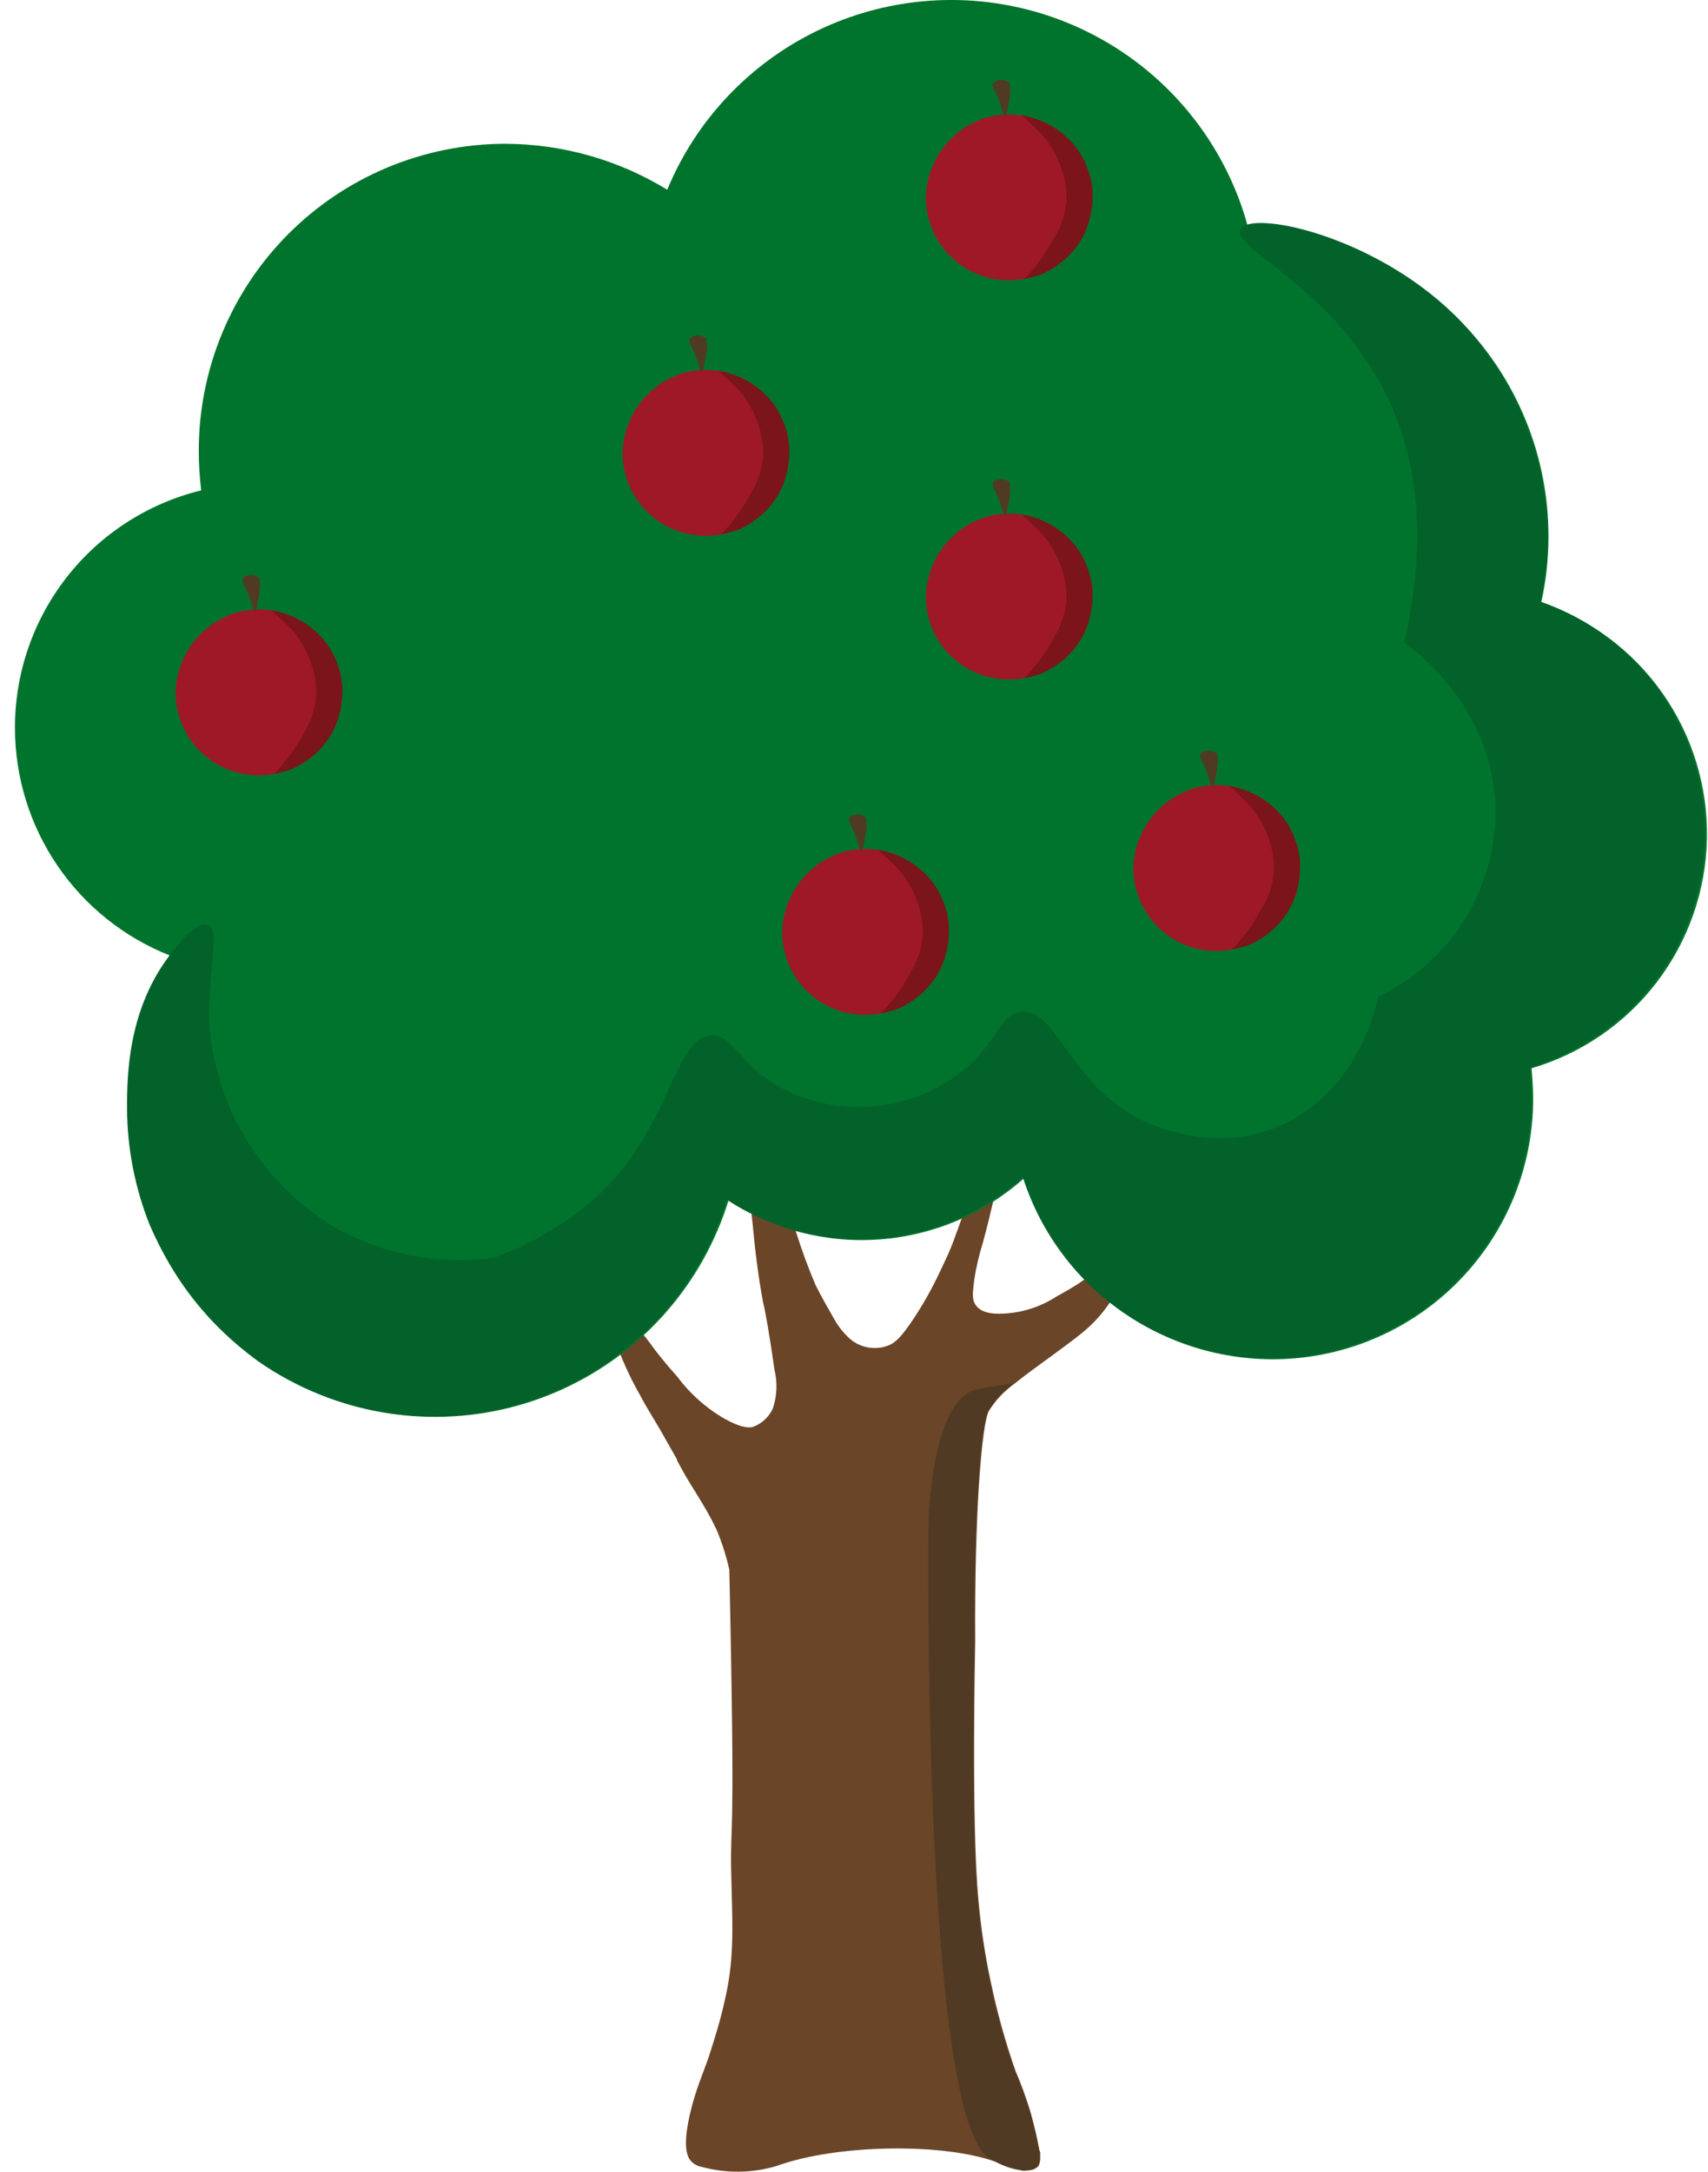 <svg width="107" height="136" viewBox="0 0 107 136" fill="none" xmlns="http://www.w3.org/2000/svg">
<path d="M65.136 134.793C64.839 133.038 64.33 131.326 63.62 129.694C62.975 127.846 62.452 125.958 62.054 124.041C61.7 122.375 61.447 120.69 61.297 118.993C60.842 114.248 61.095 102.841 61.095 102.79C61.044 94.865 61.499 89.161 61.953 88.354C62.122 88.089 62.308 87.837 62.509 87.596C62.826 87.239 63.182 86.917 63.57 86.637C64.883 85.577 67.51 83.811 68.318 83.003C69.239 82.132 69.947 81.061 70.389 79.873C71.298 77.552 71.045 74.977 70.793 74.927C70.54 74.876 70.54 77.148 69.025 79.066C68.318 79.974 67.56 80.429 66.196 81.186C65.274 81.79 64.215 82.155 63.115 82.246C62.509 82.296 61.398 82.347 61.044 81.59C60.893 81.287 60.943 80.832 61.044 80.075C61.159 79.34 61.328 78.615 61.549 77.905C61.549 77.905 61.852 76.845 62.257 75.078C62.558 73.634 62.71 72.162 62.711 70.687C62.762 68.163 62.56 65.487 62.307 65.487C62.156 65.487 62.105 66.598 61.65 69.728C61.196 73.059 61.044 73.867 60.741 74.826C60.438 75.785 59.933 77.198 59.883 77.299C59.694 77.849 59.475 78.389 59.226 78.914C59.074 79.217 58.923 79.57 58.771 79.873C58.301 80.853 57.761 81.798 57.155 82.7C56.498 83.659 56.145 84.063 55.64 84.265C55.244 84.415 54.815 84.456 54.398 84.385C53.98 84.314 53.59 84.133 53.266 83.861C52.861 83.5 52.519 83.073 52.255 82.599C51.851 81.892 51.447 81.186 51.094 80.479C50.639 79.419 50.235 78.309 49.882 77.198C49.66 76.522 49.491 75.83 49.376 75.129C49.326 74.725 49.225 74.27 49.073 72.554C48.871 70.283 48.922 69.879 48.72 69.778C48.316 69.627 47.508 70.838 47.103 72.201C46.901 72.908 46.8 73.715 47.154 76.693C47.306 78.359 47.508 79.974 47.811 81.59C47.912 81.943 48.215 83.609 48.518 85.779C48.713 86.58 48.678 87.42 48.417 88.202C48.295 88.471 48.12 88.712 47.904 88.911C47.687 89.111 47.432 89.264 47.154 89.363C46.952 89.414 46.447 89.464 45.234 88.757C44.133 88.092 43.172 87.218 42.406 86.183C41.497 85.174 40.941 84.416 40.941 84.416C40.633 83.974 40.295 83.552 39.931 83.154C39.527 82.751 38.668 81.842 38.365 82.094C38.011 82.397 38.618 84.013 38.769 84.568C39.135 85.526 39.574 86.454 40.083 87.344C40.487 88.101 40.537 88.152 41.345 89.514C41.85 90.423 42.153 90.928 42.406 91.382V91.433C43.214 92.998 43.77 93.654 44.578 95.168L44.881 95.774C45.226 96.589 45.496 97.434 45.689 98.298C45.689 98.298 45.79 102.84 45.841 106.374C45.992 116.722 45.689 113.744 45.841 118.589C45.891 120.76 45.992 122.829 45.386 125.353C45.133 126.514 44.78 127.625 44.426 128.735C43.972 130.048 43.669 130.653 43.315 132.016C42.709 134.389 43.063 134.994 43.214 135.247C43.4 135.489 43.67 135.652 43.972 135.701C45.496 136.114 47.104 136.096 48.619 135.651C52.508 134.237 59.327 134.187 62.56 135.449C63.014 135.651 64.58 136.307 65.085 135.6C65.177 135.341 65.195 135.061 65.136 134.793Z" fill="#6A4527"/>
<path d="M0.937 45.599C0.928 42.169 2.074 38.836 4.19 36.135C6.306 33.434 9.27 31.523 12.604 30.709C12.504 29.888 12.453 29.062 12.453 28.235C12.449 23.142 14.468 18.256 18.067 14.65C21.666 11.044 26.55 9.013 31.647 9.004C35.231 9.014 38.743 10.009 41.8 11.881C43.342 8.158 46.015 5.014 49.442 2.89C52.868 0.766 56.875 -0.229 60.898 0.044C64.92 0.318 68.755 1.845 71.863 4.413C74.97 6.98 77.193 10.457 78.218 14.354C83.242 14.473 88.021 16.551 91.532 20.145C95.044 23.739 97.009 28.563 97.007 33.586C97.009 34.978 96.856 36.366 96.553 37.725C99.632 38.772 102.299 40.772 104.165 43.434C106.031 46.097 107.001 49.284 106.933 52.535C106.866 55.785 105.765 58.929 103.789 61.512C101.814 64.095 99.067 65.982 95.947 66.901C95.997 67.507 96.048 68.163 96.048 68.819C96.046 72.71 94.653 76.472 92.119 79.427C89.585 82.381 86.079 84.333 82.231 84.93C78.384 85.527 74.45 84.73 71.138 82.683C67.828 80.635 65.358 77.473 64.176 73.766C61.672 76.007 58.498 77.36 55.147 77.615C51.795 77.871 48.453 77.014 45.638 75.179C44.839 77.767 43.5 80.157 41.712 82.193C39.923 84.228 37.724 85.862 35.259 86.989C32.794 88.116 30.118 88.709 27.408 88.73C24.697 88.751 22.013 88.2 19.531 87.111C17.048 86.023 14.824 84.423 13.004 82.416C11.184 80.409 9.809 78.04 8.969 75.464C8.129 72.888 7.843 70.165 8.13 67.471C8.417 64.778 9.271 62.175 10.635 59.834C7.778 58.705 5.326 56.744 3.597 54.206C1.868 51.668 0.941 48.67 0.937 45.599Z" fill="#00742C"/>
<path d="M10.584 59.885C11.039 59.279 12.251 57.663 13.009 57.916C13.918 58.269 12.857 61.247 13.16 64.629C13.423 67.096 14.246 69.471 15.568 71.57C16.89 73.67 18.675 75.44 20.787 76.744C23.85 78.534 27.425 79.245 30.94 78.763C33.617 77.753 36.85 76.037 39.224 72.908C42.103 69.122 42.557 64.932 44.578 64.831C45.84 64.781 46.245 66.497 48.568 67.91C50.37 68.959 52.446 69.443 54.526 69.299C56.607 69.155 58.596 68.39 60.236 67.103C62.559 65.286 62.559 63.569 63.923 63.367C66.196 63.065 66.903 67.759 71.399 70.081C71.803 70.283 75.844 72.302 79.986 70.586C85.087 68.516 86.249 62.863 86.35 62.408C88.453 61.408 90.244 59.856 91.534 57.918C92.824 55.98 93.563 53.729 93.674 51.404C93.977 44.388 88.269 40.451 87.966 40.249C89.027 35.656 89.431 29.952 86.804 24.651C83.471 17.938 77.056 15.515 77.713 14.354C78.369 13.143 85.996 14.707 91.098 19.705C94.789 23.369 96.893 28.336 96.957 33.535C96.958 34.928 96.806 36.316 96.502 37.675C99.567 38.74 102.216 40.749 104.066 43.413C105.917 46.077 106.874 49.259 106.801 52.501C106.728 55.743 105.629 58.879 103.66 61.457C101.692 64.036 98.956 65.924 95.846 66.85C95.896 67.456 95.947 68.112 95.947 68.769C95.945 72.659 94.552 76.422 92.018 79.376C89.485 82.33 85.978 84.282 82.13 84.879C78.283 85.477 74.349 84.68 71.038 82.632C67.727 80.585 65.257 77.422 64.075 73.715C61.571 75.956 58.397 77.309 55.046 77.565C51.695 77.82 48.352 76.964 45.537 75.129C44.648 78.025 43.086 80.669 40.978 82.846C38.871 85.024 36.278 86.672 33.411 87.656C30.544 88.641 27.485 88.934 24.484 88.511C21.482 88.088 18.623 86.962 16.14 85.224C13.164 83.034 10.828 80.089 9.372 76.693C8.451 74.38 7.971 71.915 7.958 69.425C7.958 67.557 7.958 63.367 10.584 59.885Z" fill="#03622A"/>
<path d="M65.135 134.742C65.135 134.692 65.135 134.692 65.085 134.591C65.093 134.519 65.075 134.448 65.034 134.389C64.984 134.136 64.933 133.833 64.883 133.581C64.792 133.336 64.724 133.082 64.681 132.824C64.583 132.337 64.43 131.863 64.226 131.411C63.923 130.502 63.62 129.795 63.569 129.694C62.895 127.855 62.371 125.965 62.004 124.041C61.649 122.375 61.396 120.69 61.246 118.993C60.791 114.248 61.044 102.84 61.044 102.79C60.993 94.865 61.448 89.161 61.902 88.353C62.071 88.089 62.257 87.837 62.458 87.596C62.775 87.239 63.131 86.917 63.519 86.637H63.569C62.72 86.719 61.876 86.853 61.044 87.041C58.265 87.95 58.164 95.521 58.164 95.622C58.164 95.622 57.76 132.42 61.953 135.146C62.206 135.297 62.509 135.449 62.509 135.449C62.953 135.675 63.43 135.829 63.923 135.903C64.07 135.954 64.23 135.954 64.378 135.903C64.481 135.911 64.585 135.894 64.681 135.853C64.731 135.853 64.731 135.853 64.782 135.802C64.832 135.752 64.832 135.752 64.883 135.752C64.933 135.701 64.984 135.701 65.034 135.6C65.034 135.55 65.034 135.55 65.085 135.499C65.127 135.352 65.144 135.198 65.135 135.045V134.893C65.186 134.893 65.186 134.843 65.135 134.742Z" fill="#503A23"/>
<path d="M71 54.359C71 55.387 71.305 56.392 71.876 57.246C72.448 58.1 73.26 58.766 74.21 59.16C75.16 59.553 76.205 59.656 77.214 59.455C78.223 59.255 79.149 58.76 79.876 58.033C80.604 57.307 81.099 56.381 81.299 55.373C81.5 54.365 81.397 53.32 81.004 52.371C80.61 51.422 79.944 50.61 79.088 50.039C78.233 49.468 77.228 49.163 76.2 49.163C75.62 49.164 75.045 49.265 74.5 49.463C73.494 49.838 72.624 50.504 72 51.376C71.376 52.249 71.028 53.288 71 54.359Z" fill="#9F1827"/>
<path d="M77.174 59.464C77.286 59.442 77.376 59.421 77.441 59.406C77.512 59.389 77.527 59.384 77.668 59.349L77.866 59.299C77.927 59.283 78.011 59.26 78.108 59.227C78.108 59.227 78.251 59.176 78.399 59.11C78.889 58.874 79.343 58.572 79.749 58.211C80.248 57.76 80.656 57.217 80.949 56.612C81.273 55.889 81.444 55.107 81.449 54.314C81.457 53.734 81.355 53.158 81.149 52.616C80.882 51.829 80.417 51.125 79.799 50.569C79.368 50.179 78.879 49.859 78.349 49.62C78.071 49.506 77.787 49.406 77.499 49.321C77.428 49.301 77.348 49.282 77.267 49.266C77.186 49.25 77.101 49.238 77.026 49.229C77.127 49.323 77.281 49.462 77.462 49.633C77.771 49.926 78.203 50.331 78.399 50.569C78.886 51.162 79.259 51.84 79.499 52.568C79.743 53.257 79.845 53.987 79.799 54.716C79.71 55.517 79.437 56.287 78.999 56.964C78.512 57.879 77.897 58.721 77.174 59.464Z" fill="#7B141B"/>
<path d="M76.2 47.165C76.056 47.05 75.874 46.992 75.69 47.001C75.506 47.01 75.332 47.087 75.2 47.216C75.099 47.415 75.351 47.615 75.6 48.365C75.85 49.014 75.85 49.314 75.95 49.314C76.05 49.314 76.152 48.714 76.25 48.165C76.35 47.365 76.25 47.215 76.2 47.165Z" fill="#503A23"/>
<path d="M39 28.359C39 29.387 39.305 30.392 39.876 31.246C40.448 32.1 41.26 32.766 42.21 33.16C43.16 33.553 44.205 33.656 45.214 33.455C46.223 33.255 47.149 32.76 47.876 32.033C48.604 31.307 49.099 30.381 49.3 29.373C49.5 28.365 49.397 27.32 49.004 26.371C48.61 25.422 47.944 24.61 47.089 24.039C46.233 23.468 45.228 23.163 44.2 23.163C43.62 23.164 43.045 23.265 42.5 23.463C41.494 23.838 40.624 24.504 40 25.376C39.377 26.249 39.028 27.288 39 28.359Z" fill="#9F1827"/>
<path d="M45.174 33.464C45.286 33.442 45.376 33.421 45.441 33.406C45.512 33.389 45.527 33.384 45.668 33.349L45.866 33.299C45.927 33.283 46.011 33.26 46.108 33.227C46.108 33.227 46.251 33.176 46.399 33.11C46.889 32.874 47.343 32.572 47.749 32.211C48.248 31.76 48.656 31.217 48.949 30.612C49.273 29.889 49.444 29.107 49.449 28.314C49.457 27.734 49.355 27.158 49.149 26.616C48.882 25.829 48.417 25.125 47.799 24.57C47.368 24.179 46.879 23.859 46.349 23.62C46.071 23.506 45.788 23.406 45.499 23.32C45.428 23.301 45.348 23.282 45.267 23.266C45.186 23.25 45.101 23.238 45.026 23.229C45.127 23.323 45.281 23.462 45.462 23.633C45.771 23.926 46.203 24.331 46.399 24.57C46.886 25.162 47.259 25.84 47.499 26.568C47.743 27.257 47.845 27.987 47.799 28.716C47.71 29.517 47.437 30.287 46.999 30.964C46.512 31.879 45.897 32.721 45.174 33.464Z" fill="#7B141B"/>
<path d="M44.2 21.165C44.056 21.05 43.874 20.992 43.69 21.001C43.506 21.01 43.331 21.087 43.2 21.216C43.099 21.415 43.351 21.615 43.599 22.365C43.849 23.014 43.849 23.314 43.95 23.314C44.05 23.314 44.152 22.714 44.25 22.165C44.35 21.365 44.25 21.215 44.2 21.165Z" fill="#503A23"/>
<path d="M49 58.359C49 59.387 49.305 60.392 49.876 61.246C50.448 62.1 51.26 62.766 52.21 63.16C53.16 63.553 54.205 63.656 55.214 63.455C56.223 63.255 57.149 62.76 57.876 62.033C58.604 61.307 59.099 60.381 59.3 59.373C59.5 58.365 59.397 57.32 59.004 56.371C58.61 55.422 57.944 54.61 57.089 54.039C56.233 53.468 55.228 53.163 54.2 53.163C53.62 53.164 53.045 53.265 52.5 53.463C51.494 53.838 50.624 54.504 50 55.376C49.377 56.249 49.028 57.288 49 58.359Z" fill="#9F1827"/>
<path d="M55.174 63.464C55.286 63.442 55.376 63.421 55.441 63.406C55.512 63.389 55.527 63.384 55.668 63.349L55.866 63.299C55.927 63.283 56.011 63.26 56.108 63.227C56.108 63.227 56.251 63.176 56.399 63.11C56.889 62.874 57.343 62.572 57.749 62.211C58.248 61.76 58.656 61.217 58.949 60.612C59.273 59.889 59.444 59.107 59.449 58.314C59.457 57.734 59.355 57.158 59.149 56.616C58.882 55.829 58.417 55.125 57.799 54.569C57.368 54.179 56.879 53.859 56.349 53.62C56.071 53.506 55.788 53.406 55.499 53.321C55.428 53.301 55.348 53.282 55.267 53.266C55.186 53.25 55.101 53.238 55.026 53.229C55.127 53.323 55.281 53.462 55.462 53.633C55.771 53.926 56.203 54.331 56.399 54.569C56.886 55.162 57.259 55.84 57.499 56.568C57.743 57.257 57.845 57.987 57.799 58.716C57.71 59.517 57.437 60.287 56.999 60.964C56.512 61.879 55.897 62.721 55.174 63.464Z" fill="#7B141B"/>
<path d="M54.2 51.165C54.056 51.05 53.874 50.992 53.69 51.001C53.506 51.01 53.331 51.087 53.2 51.216C53.099 51.415 53.351 51.615 53.599 52.365C53.849 53.014 53.849 53.314 53.95 53.314C54.05 53.314 54.152 52.714 54.25 52.165C54.35 51.365 54.25 51.215 54.2 51.165Z" fill="#503A23"/>
<path d="M58 12.359C58 13.387 58.305 14.392 58.876 15.246C59.448 16.1 60.26 16.766 61.21 17.16C62.16 17.553 63.205 17.656 64.214 17.455C65.223 17.255 66.149 16.76 66.876 16.033C67.604 15.307 68.099 14.381 68.299 13.373C68.5 12.365 68.397 11.32 68.004 10.371C67.61 9.422 66.944 8.61 66.088 8.039C65.233 7.468 64.228 7.163 63.2 7.163C62.62 7.164 62.045 7.265 61.5 7.463C60.494 7.838 59.624 8.504 59 9.376C58.377 10.249 58.028 11.287 58 12.359Z" fill="#9F1827"/>
<path d="M64.174 17.464C64.286 17.442 64.376 17.421 64.441 17.406C64.512 17.389 64.527 17.384 64.668 17.349L64.866 17.299C64.927 17.283 65.011 17.26 65.108 17.227C65.108 17.227 65.251 17.176 65.399 17.11C65.889 16.874 66.343 16.572 66.749 16.211C67.248 15.76 67.656 15.217 67.949 14.612C68.273 13.889 68.444 13.107 68.449 12.314C68.457 11.734 68.355 11.158 68.149 10.616C67.882 9.829 67.417 9.125 66.799 8.569C66.368 8.179 65.879 7.859 65.349 7.62C65.071 7.506 64.787 7.406 64.499 7.321C64.428 7.301 64.348 7.282 64.267 7.266C64.186 7.25 64.101 7.238 64.026 7.229C64.127 7.323 64.281 7.462 64.462 7.633C64.771 7.926 65.203 8.331 65.399 8.569C65.886 9.162 66.259 9.84 66.499 10.568C66.743 11.257 66.845 11.987 66.799 12.716C66.71 13.517 66.437 14.287 65.999 14.964C65.512 15.879 64.897 16.721 64.174 17.464Z" fill="#7B141B"/>
<path d="M63.2 5.165C63.056 5.05 62.874 4.992 62.69 5.001C62.506 5.01 62.331 5.087 62.2 5.216C62.099 5.415 62.351 5.615 62.599 6.365C62.849 7.014 62.849 7.314 62.95 7.314C63.05 7.314 63.152 6.714 63.25 6.165C63.35 5.365 63.25 5.215 63.2 5.165Z" fill="#503A23"/>
<path d="M11 43.359C11 44.387 11.305 45.392 11.876 46.246C12.448 47.1 13.26 47.766 14.21 48.16C15.16 48.553 16.205 48.656 17.214 48.455C18.223 48.255 19.149 47.76 19.876 47.033C20.604 46.307 21.099 45.381 21.299 44.373C21.5 43.365 21.397 42.32 21.004 41.371C20.61 40.422 19.944 39.61 19.088 39.039C18.233 38.468 17.228 38.163 16.2 38.163C15.62 38.164 15.045 38.265 14.5 38.463C13.494 38.838 12.624 39.504 12 40.376C11.377 41.249 11.028 42.288 11 43.359Z" fill="#9F1827"/>
<path d="M17.174 48.464C17.286 48.442 17.376 48.421 17.441 48.406C17.512 48.389 17.527 48.384 17.668 48.349L17.866 48.299C17.927 48.283 18.011 48.26 18.108 48.227C18.108 48.227 18.251 48.176 18.399 48.11C18.889 47.874 19.343 47.572 19.749 47.211C20.248 46.76 20.656 46.217 20.949 45.612C21.273 44.889 21.444 44.107 21.449 43.314C21.457 42.734 21.355 42.158 21.149 41.616C20.882 40.829 20.417 40.125 19.799 39.569C19.369 39.179 18.879 38.859 18.349 38.62C18.071 38.506 17.788 38.406 17.5 38.321C17.428 38.301 17.348 38.282 17.267 38.266C17.186 38.25 17.101 38.238 17.026 38.229C17.127 38.323 17.281 38.462 17.462 38.633C17.771 38.926 18.203 39.331 18.399 39.569C18.886 40.162 19.259 40.84 19.499 41.568C19.743 42.257 19.845 42.987 19.799 43.716C19.71 44.517 19.437 45.287 19 45.964C18.512 46.879 17.897 47.721 17.174 48.464Z" fill="#7B141B"/>
<path d="M16.2 36.165C16.056 36.05 15.874 35.992 15.69 36.001C15.506 36.01 15.332 36.087 15.2 36.216C15.099 36.415 15.351 36.615 15.6 37.365C15.85 38.014 15.85 38.314 15.95 38.314C16.05 38.314 16.152 37.714 16.25 37.165C16.35 36.365 16.25 36.215 16.2 36.165Z" fill="#503A23"/>
<path d="M58 37.359C58 38.387 58.305 39.392 58.876 40.246C59.448 41.1 60.26 41.766 61.21 42.16C62.16 42.553 63.205 42.656 64.214 42.455C65.223 42.255 66.149 41.76 66.876 41.033C67.604 40.307 68.099 39.381 68.299 38.373C68.5 37.365 68.397 36.32 68.004 35.371C67.61 34.422 66.944 33.61 66.088 33.039C65.233 32.468 64.228 32.163 63.2 32.163C62.62 32.164 62.045 32.265 61.5 32.463C60.494 32.838 59.624 33.504 59 34.376C58.377 35.249 58.028 36.288 58 37.359Z" fill="#9F1827"/>
<path d="M64.174 42.464C64.286 42.442 64.376 42.421 64.441 42.406C64.512 42.389 64.527 42.384 64.668 42.349L64.866 42.299C64.927 42.283 65.011 42.26 65.108 42.227C65.108 42.227 65.251 42.176 65.399 42.11C65.889 41.874 66.343 41.572 66.749 41.211C67.248 40.76 67.656 40.217 67.949 39.612C68.273 38.889 68.444 38.107 68.449 37.314C68.457 36.734 68.355 36.158 68.149 35.616C67.882 34.829 67.417 34.125 66.799 33.569C66.368 33.179 65.879 32.859 65.349 32.62C65.071 32.506 64.787 32.406 64.499 32.321C64.428 32.301 64.348 32.282 64.267 32.266C64.186 32.25 64.101 32.238 64.026 32.229C64.127 32.323 64.281 32.462 64.462 32.633C64.771 32.926 65.203 33.331 65.399 33.569C65.886 34.162 66.259 34.84 66.499 35.568C66.743 36.257 66.845 36.987 66.799 37.716C66.71 38.517 66.437 39.287 65.999 39.964C65.512 40.879 64.897 41.721 64.174 42.464Z" fill="#7B141B"/>
<path d="M63.2 30.165C63.056 30.05 62.874 29.992 62.69 30.001C62.506 30.01 62.331 30.087 62.2 30.216C62.099 30.415 62.351 30.615 62.599 31.365C62.849 32.014 62.849 32.314 62.95 32.314C63.05 32.314 63.152 31.714 63.25 31.165C63.35 30.365 63.25 30.215 63.2 30.165Z" fill="#503A23"/>
</svg>
